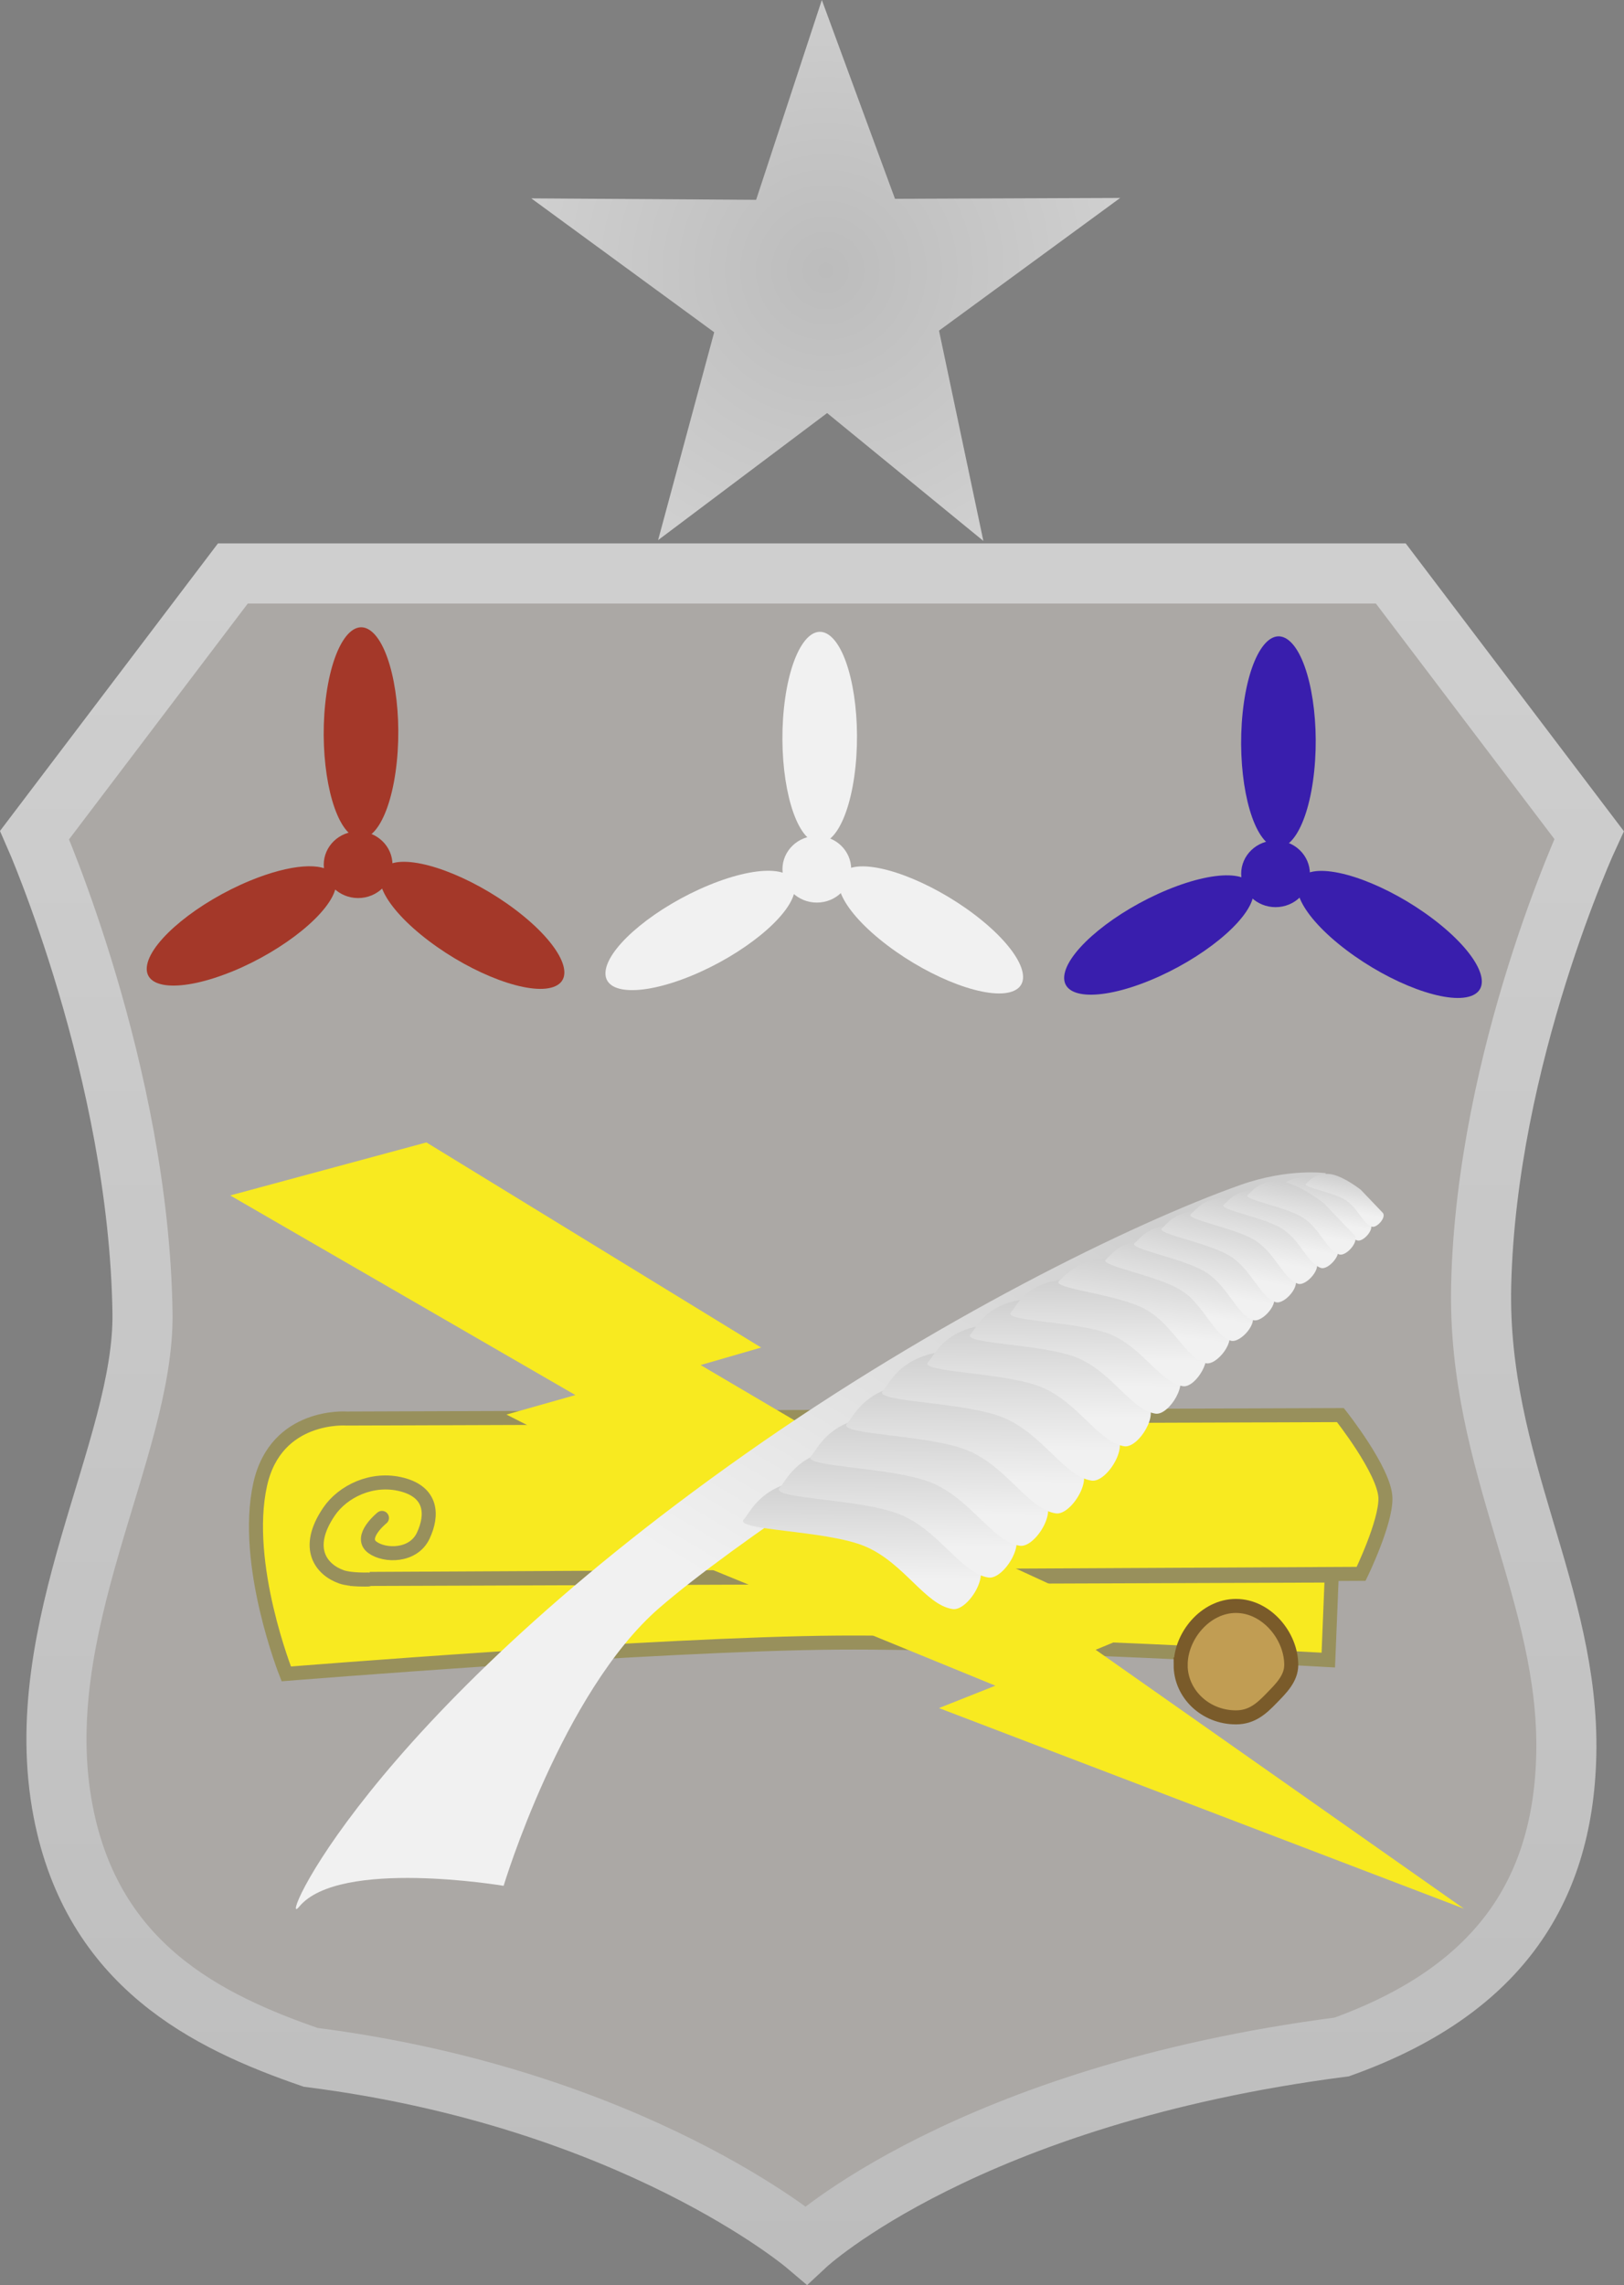 <svg version="1.1" xmlns="http://www.w3.org/2000/svg" xmlns:xlink="http://www.w3.org/1999/xlink" width="40.537" height="57.03" viewBox="0,0,40.537,57.03"><rect x="0" y="0" width="40.537" height="57.03" fill="#808080" stroke="none"/><defs><linearGradient x1="240" y1="166.801" x2="240" y2="211.438" gradientUnits="userSpaceOnUse" id="color-1"><stop offset="0" stop-color="#cfcfcf"/><stop offset="1" stop-color="#bcbcbc"/></linearGradient><radialGradient cx="240.346" cy="159.239" r="7.35" gradientUnits="userSpaceOnUse" id="color-2"><stop offset="0" stop-color="#bcbcbc"/><stop offset="1" stop-color="#cfcfcf"/></radialGradient><linearGradient x1="238.152" y1="176.867" x2="231.338" y2="188.354" gradientUnits="userSpaceOnUse" id="color-3"><stop offset="0" stop-color="#cfcfcf"/><stop offset="1" stop-color="#f1f1f1"/></linearGradient><linearGradient x1="240.821" y1="191.881" x2="240.847" y2="189.428" gradientUnits="userSpaceOnUse" id="color-4"><stop offset="0" stop-color="#f1f1f1"/><stop offset="1" stop-color="#cfcfcf"/></linearGradient><linearGradient x1="241.715" y1="191.094" x2="241.741" y2="188.641" gradientUnits="userSpaceOnUse" id="color-5"><stop offset="0" stop-color="#f1f1f1"/><stop offset="1" stop-color="#cfcfcf"/></linearGradient><linearGradient x1="242.499" y1="190.301" x2="242.525" y2="187.848" gradientUnits="userSpaceOnUse" id="color-6"><stop offset="0" stop-color="#f1f1f1"/><stop offset="1" stop-color="#cfcfcf"/></linearGradient><linearGradient x1="243.397" y1="189.493" x2="243.423" y2="187.04" gradientUnits="userSpaceOnUse" id="color-7"><stop offset="0" stop-color="#f1f1f1"/><stop offset="1" stop-color="#cfcfcf"/></linearGradient><linearGradient x1="244.29" y1="188.675" x2="244.316" y2="186.221" gradientUnits="userSpaceOnUse" id="color-8"><stop offset="0" stop-color="#f1f1f1"/><stop offset="1" stop-color="#cfcfcf"/></linearGradient><linearGradient x1="245.269" y1="187.864" x2="245.293" y2="185.56" gradientUnits="userSpaceOnUse" id="color-9"><stop offset="0" stop-color="#f1f1f1"/><stop offset="1" stop-color="#cfcfcf"/></linearGradient><linearGradient x1="246.193" y1="187.091" x2="246.216" y2="184.918" gradientUnits="userSpaceOnUse" id="color-10"><stop offset="0" stop-color="#f1f1f1"/><stop offset="1" stop-color="#cfcfcf"/></linearGradient><linearGradient x1="247.045" y1="186.454" x2="247.067" y2="184.433" gradientUnits="userSpaceOnUse" id="color-11"><stop offset="0" stop-color="#f1f1f1"/><stop offset="1" stop-color="#cfcfcf"/></linearGradient><linearGradient x1="247.887" y1="185.72" x2="248.106" y2="183.896" gradientUnits="userSpaceOnUse" id="color-12"><stop offset="0" stop-color="#f1f1f1"/><stop offset="1" stop-color="#cfcfcf"/></linearGradient><linearGradient x1="248.801" y1="185.152" x2="249.091" y2="183.571" gradientUnits="userSpaceOnUse" id="color-13"><stop offset="0" stop-color="#f1f1f1"/><stop offset="1" stop-color="#cfcfcf"/></linearGradient><linearGradient x1="252.569" y1="182.944" x2="252.752" y2="181.945" gradientUnits="userSpaceOnUse" id="color-14"><stop offset="0" stop-color="#f1f1f1"/><stop offset="1" stop-color="#cfcfcf"/></linearGradient><linearGradient x1="253.105" y1="182.684" x2="253.258" y2="181.849" gradientUnits="userSpaceOnUse" id="color-15"><stop offset="0" stop-color="#f1f1f1"/><stop offset="1" stop-color="#cfcfcf"/></linearGradient><linearGradient x1="249.446" y1="184.68" x2="249.722" y2="183.18" gradientUnits="userSpaceOnUse" id="color-16"><stop offset="0" stop-color="#f1f1f1"/><stop offset="1" stop-color="#cfcfcf"/></linearGradient><linearGradient x1="250.071" y1="184.262" x2="250.336" y2="182.823" gradientUnits="userSpaceOnUse" id="color-17"><stop offset="0" stop-color="#f1f1f1"/><stop offset="1" stop-color="#cfcfcf"/></linearGradient><linearGradient x1="250.717" y1="183.846" x2="250.966" y2="182.49" gradientUnits="userSpaceOnUse" id="color-18"><stop offset="0" stop-color="#f1f1f1"/><stop offset="1" stop-color="#cfcfcf"/></linearGradient><linearGradient x1="251.42" y1="183.515" x2="251.646" y2="182.285" gradientUnits="userSpaceOnUse" id="color-19"><stop offset="0" stop-color="#f1f1f1"/><stop offset="1" stop-color="#cfcfcf"/></linearGradient><linearGradient x1="251.952" y1="183.214" x2="252.165" y2="182.056" gradientUnits="userSpaceOnUse" id="color-20"><stop offset="0" stop-color="#f1f1f1"/><stop offset="1" stop-color="#cfcfcf"/></linearGradient></defs><g transform="translate(-219.735,-152.489)"><g data-paper-data="{&quot;isPaintingLayer&quot;:true}" fill-rule="nonzero" stroke-linejoin="miter" stroke-miterlimit="10" stroke-dasharray="" stroke-dashoffset="0" style="mix-blend-mode: normal"><path d="M258.831,196.292c-0.081,3.478 -1.774,5.908 -5.605,7.284c-9.364,1.211 -13.368,4.94 -13.368,4.94c0,0 -4.306,-3.657 -12.367,-4.681c-2.588,-0.893 -5.435,-2.292 -6.178,-6.129c-0.889,-4.595 2.029,-9.044 1.979,-12.446c-0.088,-6.03 -2.693,-11.931 -2.693,-11.931l4.949,-6.528h28.903l4.949,6.528c0,0 -2.56,5.514 -2.693,11.233c-0.104,4.486 2.218,7.716 2.124,11.73z" data-paper-data="{&quot;index&quot;:null}" fill="#aba8a5" stroke="url(#color-1)" stroke-width="1.5" stroke-linecap="butt"/><path d="M240.381,162.798l-4.219,3.171l1.4,-5.188l-4.565,-3.341l5.612,0.036l1.64,-4.987l1.826,4.962l5.622,-0.022l-4.523,3.312l1.107,5.248z" fill="url(#color-2)" stroke="none" stroke-width="2.576" stroke-linecap="butt"/><g stroke="none" stroke-width="0" stroke-linecap="butt"><g fill="#a43829"><path d="M225.543,176.729c-1.301,0.535 -2.257,0.462 -2.135,-0.163c0.121,-0.625 1.274,-1.565 2.574,-2.1c1.012,-0.416 1.816,-0.464 2.065,-0.17c0.071,0.084 0.097,0.195 0.07,0.334c-0.121,0.625 -1.274,1.565 -2.574,2.1z"/><path d="M227.853,170.051c0.145,-1.399 0.663,-2.206 1.156,-1.803c0.493,0.403 0.775,1.863 0.63,3.262c-0.145,1.399 -0.663,2.206 -1.156,1.803c-0.493,-0.403 -0.775,-1.863 -0.63,-3.262z"/><path d="M232.607,175.198c1.121,0.85 1.542,1.711 0.942,1.923c-0.6,0.213 -1.995,-0.304 -3.115,-1.153c-1.121,-0.85 -1.543,-1.711 -0.942,-1.923c0.6,-0.213 1.995,0.304 3.115,1.153z"/><path d="M229.532,174.07c0,0.46 -0.384,0.832 -0.858,0.832c-0.474,0 -0.858,-0.373 -0.858,-0.832c0,-0.46 0.384,-0.832 0.858,-0.832c0.474,0 0.858,0.373 0.858,0.832z"/></g><g fill="#f1f1f1"><path d="M236.993,176.842c-1.301,0.535 -2.257,0.462 -2.135,-0.163c0.121,-0.625 1.274,-1.565 2.574,-2.1c1.301,-0.535 2.257,-0.462 2.135,0.163c-0.121,0.625 -1.274,1.565 -2.574,2.1z"/><path d="M239.303,170.164c0.145,-1.399 0.663,-2.206 1.156,-1.803c0.493,0.403 0.775,1.863 0.63,3.262c-0.145,1.399 -0.663,2.206 -1.156,1.803c-0.493,-0.403 -0.775,-1.863 -0.63,-3.262z"/><path d="M244.057,175.312c1.121,0.85 1.542,1.711 0.942,1.923c-0.6,0.213 -1.995,-0.304 -3.115,-1.153c-1.121,-0.85 -1.543,-1.711 -0.942,-1.923c0.6,-0.213 1.995,0.304 3.115,1.153z"/><path d="M240.982,174.183c0,0.46 -0.384,0.832 -0.858,0.832c-0.474,0 -0.858,-0.373 -0.858,-0.832c0,-0.46 0.384,-0.832 0.858,-0.832c0.474,0 0.858,0.372 0.858,0.832z"/></g><g fill="#391ead"><path d="M248.443,176.956c-1.301,0.535 -2.257,0.462 -2.135,-0.163c0.121,-0.625 1.274,-1.565 2.574,-2.1c1.301,-0.535 2.257,-0.462 2.135,0.163c-0.121,0.625 -1.274,1.565 -2.574,2.1z"/><path d="M250.753,170.277c0.145,-1.399 0.663,-2.206 1.156,-1.803c0.493,0.403 0.775,1.863 0.63,3.262c-0.145,1.399 -0.663,2.206 -1.156,1.803c-0.493,-0.403 -0.775,-1.863 -0.63,-3.262z"/><path d="M255.508,175.425c1.121,0.85 1.542,1.711 0.942,1.923c-0.6,0.213 -1.995,-0.304 -3.115,-1.153c-1.121,-0.85 -1.543,-1.711 -0.942,-1.923c0.6,-0.213 1.995,0.304 3.115,1.153z"/><path d="M252.432,174.297c0,0.46 -0.384,0.832 -0.858,0.832c-0.474,0 -0.858,-0.373 -0.858,-0.832c0,-0.46 0.384,-0.832 0.858,-0.832c0.474,0 0.858,0.372 0.858,0.832z"/></g></g><g stroke-width="0.35"><path d="M252.977,191.81l-0.086,2.11c0,0 -8.045,-0.464 -12.23,-0.436c-4.479,0.03 -13.78,0.781 -13.78,0.781c0,0 -1.092,-2.737 -0.652,-4.727c0.394,-1.781 2.16,-1.646 2.16,-1.646l24.804,-0.086c0,0 1.109,1.397 1.124,2.07c0.014,0.614 -0.607,1.892 -0.607,1.892l-25.234,0.129z" fill="#f8ea20" stroke="#98905c" stroke-linecap="round"/><path d="M228.923,191.909c0,0 -0.433,0.016 -0.665,-0.066c-0.497,-0.175 -0.938,-0.707 -0.308,-1.631c0.34,-0.498 1.07,-0.865 1.818,-0.673c0.747,0.193 0.776,0.757 0.531,1.278c-0.245,0.521 -0.958,0.517 -1.268,0.29c-0.353,-0.258 0.238,-0.735 0.238,-0.735" fill="#f8ea20" stroke="#98905c" stroke-linecap="round"/><path d="M249.206,194.041c0,-0.723 0.618,-1.472 1.38,-1.472c0.762,0 1.38,0.749 1.38,1.472c0,0.341 -0.259,0.591 -0.485,0.824c-0.252,0.261 -0.493,0.485 -0.896,0.485c-0.762,0 -1.38,-0.586 -1.38,-1.309z" fill="#c19d53" stroke="#7a5b2a" stroke-linecap="butt"/></g><path d="M256.276,200.124l-13.103,-5.006l1.408,-0.559l-7.577,-3.102l1.564,-0.523l-6.191,-3.141l1.72,-0.487l-8.616,-4.982l4.898,-1.323l8.355,5.119l-1.511,0.437l5.049,2.974l-0.939,0.372l7.021,3.235l-1.27,0.525z" fill="#f8ea20" stroke="none" stroke-width="0" stroke-linecap="round"/><g stroke="none" stroke-width="0" stroke-linecap="butt"><path d="M232.305,199.554c0,0 -4.105,-0.692 -5.103,0.522c-0.553,0.672 1.538,-4.539 11.151,-11.309c4.718,-3.323 9.624,-5.739 12.336,-6.702c1.222,-0.434 2.153,-0.295 2.153,-0.295c0,0 -12.859,7.565 -16.649,10.848c-2.433,2.107 -3.887,6.936 -3.887,6.936z" data-paper-data="{&quot;index&quot;:null}" fill="url(#color-3)"/><path d="M244.077,191.494c0.418,0.233 -0.18,1.211 -0.564,1.153c-0.681,-0.103 -1.205,-1.144 -2.173,-1.56c-0.968,-0.416 -3.309,-0.395 -3.037,-0.68c0.155,-0.162 0.4,-0.82 1.457,-0.974c0.805,-0.117 2.12,0.51 2.519,0.732z" data-paper-data="{&quot;index&quot;:null}" fill="url(#color-4)"/><path d="M244.971,190.707c0.418,0.233 -0.18,1.211 -0.564,1.153c-0.681,-0.103 -1.205,-1.144 -2.173,-1.56c-0.968,-0.416 -3.309,-0.395 -3.037,-0.68c0.155,-0.162 0.4,-0.82 1.457,-0.974c0.805,-0.117 2.12,0.51 2.519,0.732z" data-paper-data="{&quot;index&quot;:null}" fill="url(#color-5)"/><path d="M245.755,189.914c0.418,0.233 -0.18,1.211 -0.564,1.153c-0.681,-0.103 -1.205,-1.144 -2.173,-1.56c-0.968,-0.416 -3.309,-0.395 -3.037,-0.68c0.155,-0.162 0.4,-0.82 1.457,-0.974c0.805,-0.117 2.12,0.51 2.519,0.732z" data-paper-data="{&quot;index&quot;:null}" fill="url(#color-6)"/><path d="M246.653,189.106c0.418,0.233 -0.18,1.211 -0.564,1.153c-0.681,-0.103 -1.205,-1.144 -2.173,-1.56c-0.968,-0.416 -3.309,-0.395 -3.037,-0.68c0.155,-0.162 0.4,-0.82 1.457,-0.974c0.805,-0.117 2.12,0.51 2.519,0.732z" data-paper-data="{&quot;index&quot;:null}" fill="url(#color-7)"/><path d="M247.546,188.288c0.418,0.233 -0.18,1.211 -0.564,1.153c-0.681,-0.103 -1.205,-1.144 -2.173,-1.56c-0.968,-0.416 -3.309,-0.395 -3.037,-0.68c0.155,-0.162 0.4,-0.82 1.457,-0.974c0.805,-0.117 2.12,0.51 2.519,0.732z" data-paper-data="{&quot;index&quot;:null}" fill="url(#color-8)"/><path d="M248.327,187.501c0.392,0.219 -0.169,1.138 -0.529,1.083c-0.64,-0.096 -1.132,-1.074 -2.041,-1.465c-0.909,-0.391 -3.108,-0.371 -2.852,-0.639c0.145,-0.152 0.376,-0.77 1.369,-0.914c0.756,-0.11 1.991,0.479 2.365,0.688z" data-paper-data="{&quot;index&quot;:null}" fill="url(#color-9)"/><path d="M249.077,186.748c0.37,0.206 -0.159,1.073 -0.499,1.022c-0.603,-0.091 -1.067,-1.013 -1.924,-1.382c-0.857,-0.369 -2.931,-0.35 -2.69,-0.603c0.137,-0.144 0.354,-0.726 1.291,-0.862c0.713,-0.104 1.878,0.452 2.231,0.648z" data-paper-data="{&quot;index&quot;:null}" fill="url(#color-10)"/><path d="M249.728,186.135c0.344,0.192 -0.148,0.998 -0.464,0.95c-0.561,-0.085 -0.993,-0.942 -1.79,-1.285c-0.797,-0.343 -2.726,-0.325 -2.502,-0.561c0.127,-0.134 0.33,-0.675 1.2,-0.802c0.663,-0.097 1.747,0.42 2.075,0.603z" data-paper-data="{&quot;index&quot;:null}" fill="url(#color-11)"/><path d="M250.343,185.697c0.292,0.207 -0.233,0.887 -0.513,0.813c-0.499,-0.132 -0.804,-0.95 -1.491,-1.338c-0.687,-0.389 -2.392,-0.525 -2.166,-0.715c0.128,-0.108 0.442,-0.539 1.241,-0.568c0.608,-0.022 1.42,0.475 1.699,0.672z" data-paper-data="{&quot;index&quot;:null}" fill="url(#color-12)"/><path d="M250.946,185.266c0.244,0.197 -0.251,0.762 -0.493,0.682c-0.428,-0.142 -0.65,-0.873 -1.228,-1.25c-0.578,-0.377 -2.092,-0.625 -1.884,-0.778c0.118,-0.087 0.35,-0.484 1.049,-0.466c0.532,0.014 1.312,0.566 1.544,0.754z" data-paper-data="{&quot;index&quot;:null}" fill="url(#color-13)"/><path d="M253.924,183.016c0.154,0.124 -0.159,0.481 -0.311,0.431c-0.271,-0.09 -0.411,-0.551 -0.776,-0.789c-0.365,-0.238 -1.321,-0.394 -1.19,-0.492c0.074,-0.055 0.221,-0.306 0.663,-0.294c0.336,0.009 0.828,0.358 0.975,0.476z" data-paper-data="{&quot;index&quot;:null}" fill="url(#color-14)"/><path d="M254.238,182.744c0.129,0.104 -0.133,0.402 -0.26,0.36c-0.226,-0.075 -0.344,-0.461 -0.649,-0.66c-0.305,-0.199 -1.105,-0.33 -0.995,-0.411c0.062,-0.046 0.185,-0.256 0.554,-0.246c0.281,0.007 0.693,0.299 0.816,0.398z" data-paper-data="{&quot;index&quot;:null}" fill="url(#color-15)"/><path d="M251.482,184.788c0.231,0.187 -0.239,0.723 -0.468,0.647c-0.407,-0.135 -0.617,-0.829 -1.166,-1.186c-0.549,-0.358 -1.986,-0.593 -1.789,-0.739c0.112,-0.083 0.332,-0.46 0.996,-0.442c0.505,0.013 1.245,0.537 1.466,0.716z" data-paper-data="{&quot;index&quot;:null}" fill="url(#color-16)"/><path d="M252.024,184.366c0.222,0.179 -0.229,0.694 -0.448,0.621c-0.39,-0.13 -0.592,-0.795 -1.118,-1.138c-0.526,-0.343 -1.905,-0.569 -1.716,-0.709c0.107,-0.08 0.319,-0.441 0.955,-0.424c0.485,0.013 1.194,0.515 1.406,0.686z" data-paper-data="{&quot;index&quot;:null}" fill="url(#color-17)"/><path d="M252.557,183.943c0.209,0.169 -0.216,0.654 -0.423,0.585c-0.367,-0.122 -0.558,-0.749 -1.054,-1.072c-0.496,-0.323 -1.795,-0.536 -1.617,-0.668c0.101,-0.075 0.3,-0.416 0.9,-0.4c0.457,0.012 1.125,0.486 1.325,0.647z" data-paper-data="{&quot;index&quot;:null}" fill="url(#color-18)"/><path d="M253.089,183.603c0.19,0.153 -0.196,0.593 -0.383,0.53c-0.333,-0.111 -0.506,-0.679 -0.956,-0.972c-0.45,-0.293 -1.628,-0.486 -1.466,-0.606c0.092,-0.068 0.272,-0.377 0.816,-0.362c0.414,0.011 1.02,0.44 1.201,0.587z" data-paper-data="{&quot;index&quot;:null}" fill="url(#color-19)"/><path d="M253.524,183.297c0.179,0.144 -0.184,0.558 -0.361,0.499c-0.314,-0.104 -0.476,-0.639 -0.9,-0.915c-0.424,-0.276 -1.533,-0.458 -1.38,-0.57c0.086,-0.064 0.256,-0.355 0.769,-0.341c0.39,0.01 0.961,0.415 1.131,0.552z" data-paper-data="{&quot;index&quot;:null}" fill="url(#color-20)"/></g></g></g></svg>